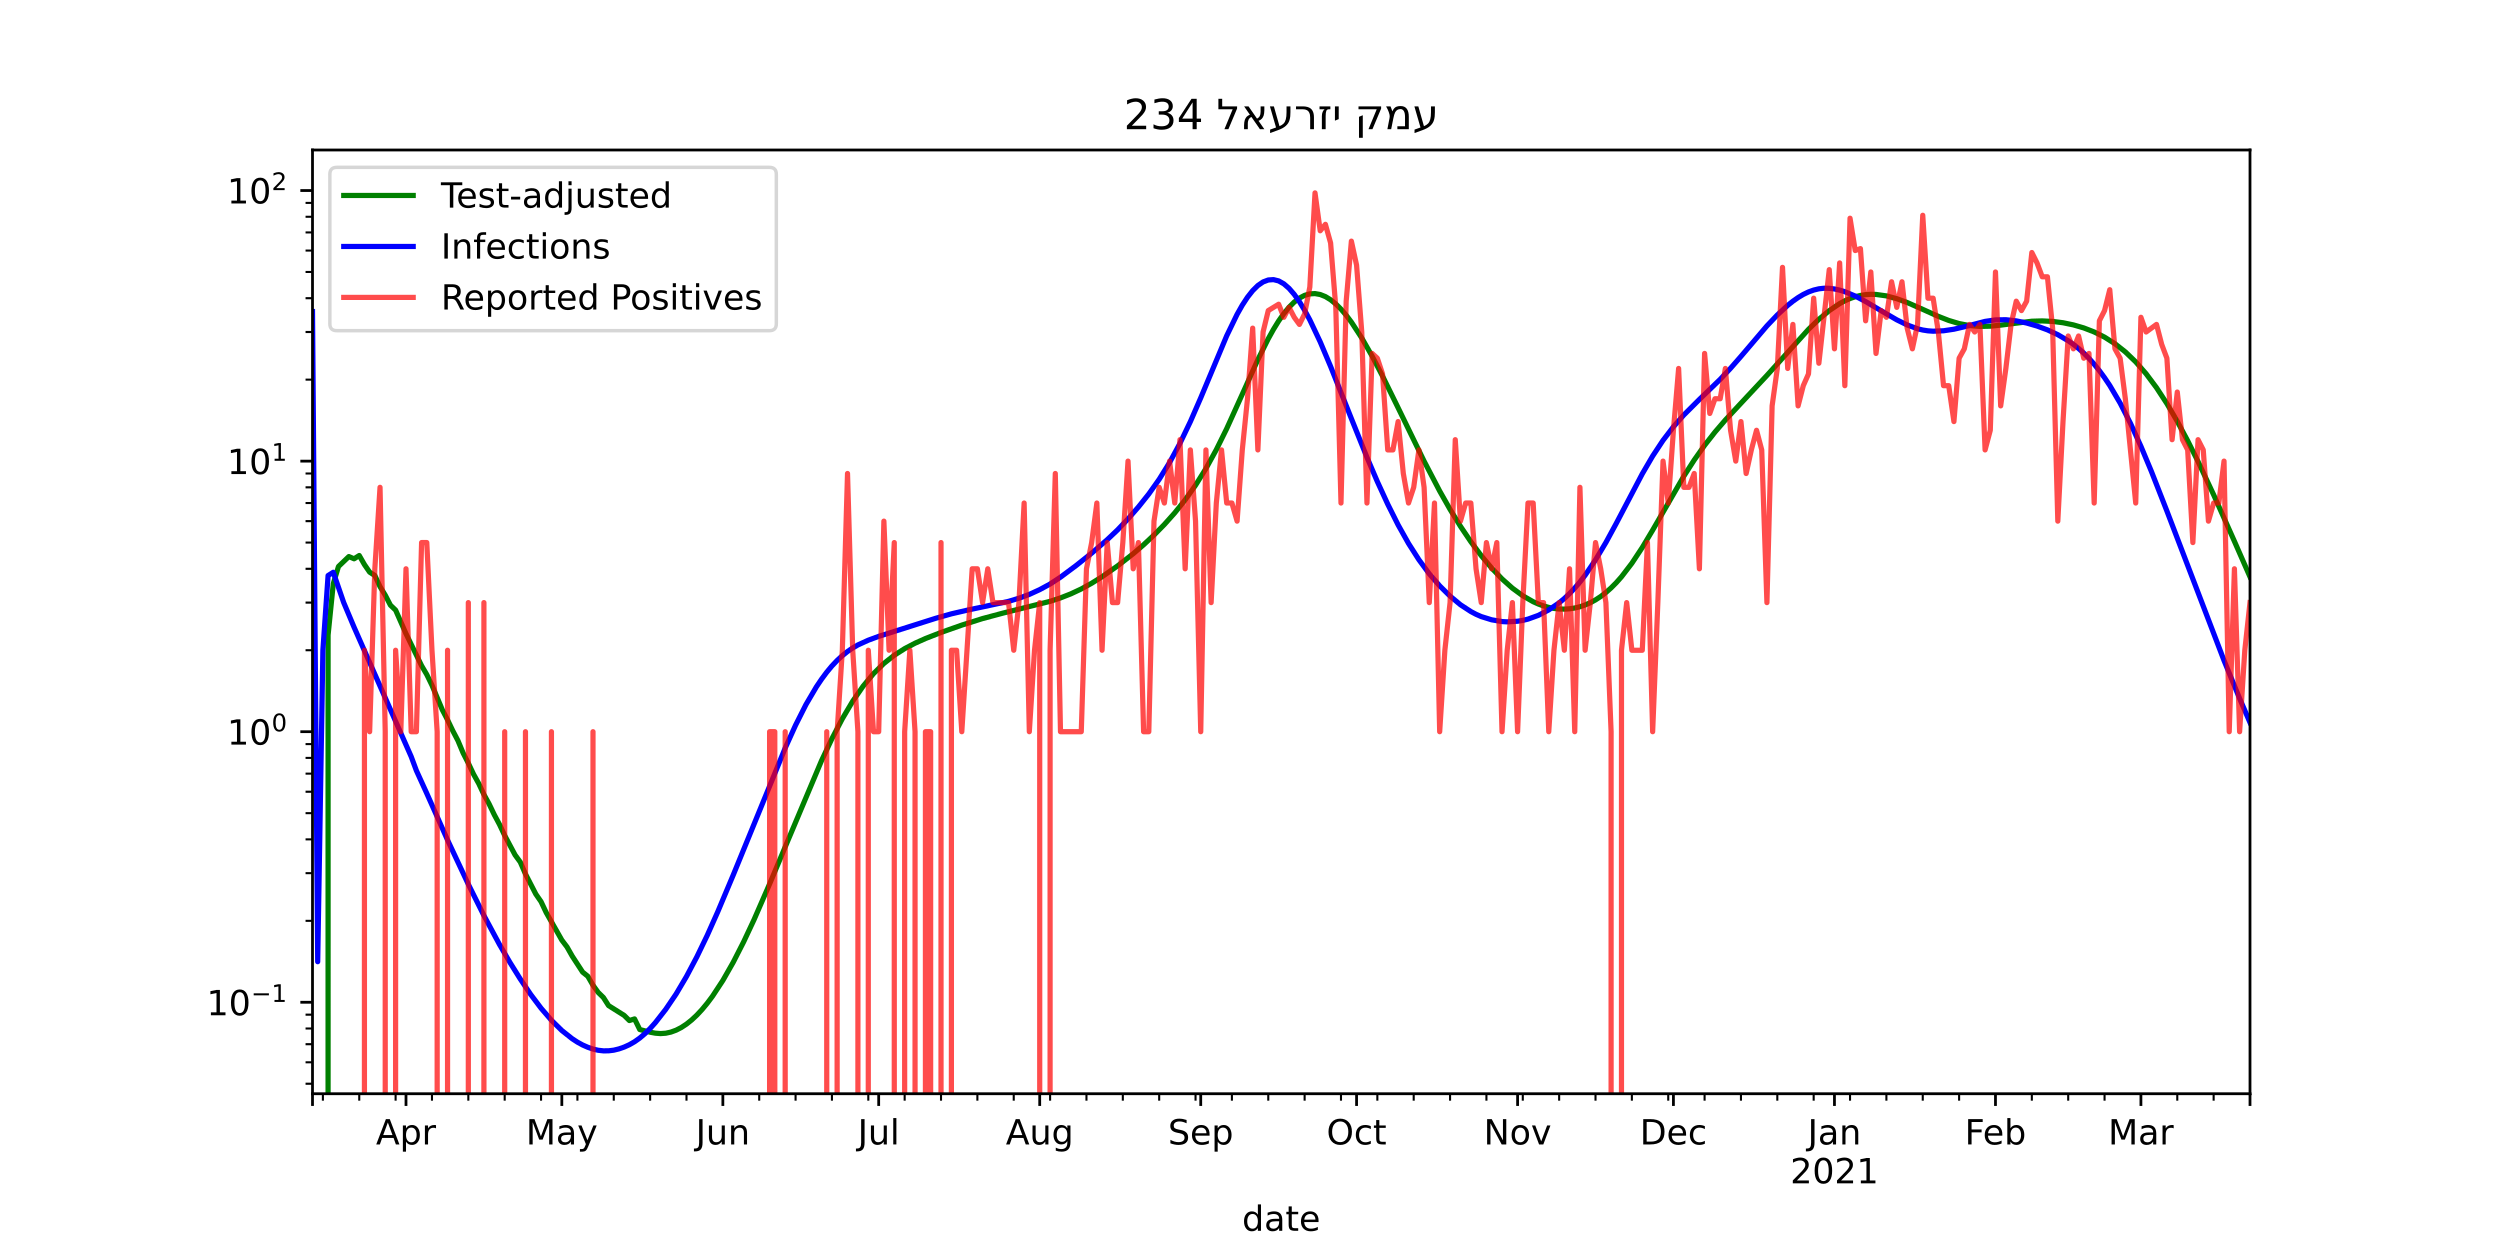 <?xml version="1.0" encoding="utf-8" standalone="no"?>
<!DOCTYPE svg PUBLIC "-//W3C//DTD SVG 1.1//EN"
  "http://www.w3.org/Graphics/SVG/1.1/DTD/svg11.dtd">
<!-- Created with matplotlib (https://matplotlib.org/) -->
<svg height="360pt" version="1.1" viewBox="0 0 720 360" width="720pt" xmlns="http://www.w3.org/2000/svg" xmlns:xlink="http://www.w3.org/1999/xlink">
 <defs>
  <style type="text/css">*{stroke-linecap:butt;stroke-linejoin:round;}</style>
 </defs>
 <g id="figure_1">
  <g id="patch_1">
   <path d="M 0 360 
L 720 360 
L 720 0 
L 0 0 
z
" style="fill:#ffffff;"/>
  </g>
  <g id="axes_1">
   <g id="patch_2">
    <path d="M 90 315 
L 648 315 
L 648 43.2 
L 90 43.2 
z
" style="fill:#ffffff;"/>
   </g>
   <g id="matplotlib.axis_1">
    <g id="xtick_1">
     <g id="line2d_1">
      <defs>
       <path d="M 0 0 
L 0 3.5 
" id="m42ad97ffcc" style="stroke:#000000;stroke-width:0.8;"/>
      </defs>
      <g>
       <use style="stroke:#000000;stroke-width:0.8;" x="90" xlink:href="#m42ad97ffcc" y="315"/>
      </g>
     </g>
    </g>
    <g id="xtick_2">
     <g id="line2d_2">
      <g>
       <use style="stroke:#000000;stroke-width:0.8;" x="116.928" xlink:href="#m42ad97ffcc" y="315"/>
      </g>
     </g>
     <g id="text_1">
      <!-- Apr -->
      <g transform="translate(108.278 329.598)scale(0.1 -0.1)">
       <defs>
        <path d="M 34.188 63.188 
L 20.797 26.906 
L 47.609 26.906 
z
M 28.609 72.906 
L 39.797 72.906 
L 67.578 0 
L 57.328 0 
L 50.688 18.703 
L 17.828 18.703 
L 11.188 0 
L 0.781 0 
z
" id="DejaVuSans-65"/>
        <path d="M 18.109 8.203 
L 18.109 -20.797 
L 9.078 -20.797 
L 9.078 54.688 
L 18.109 54.688 
L 18.109 46.391 
Q 20.953 51.266 25.266 53.625 
Q 29.594 56 35.594 56 
Q 45.562 56 51.781 48.094 
Q 58.016 40.188 58.016 27.297 
Q 58.016 14.406 51.781 6.484 
Q 45.562 -1.422 35.594 -1.422 
Q 29.594 -1.422 25.266 0.953 
Q 20.953 3.328 18.109 8.203 
z
M 48.688 27.297 
Q 48.688 37.203 44.609 42.844 
Q 40.531 48.484 33.406 48.484 
Q 26.266 48.484 22.188 42.844 
Q 18.109 37.203 18.109 27.297 
Q 18.109 17.391 22.188 11.75 
Q 26.266 6.109 33.406 6.109 
Q 40.531 6.109 44.609 11.75 
Q 48.688 17.391 48.688 27.297 
z
" id="DejaVuSans-112"/>
        <path d="M 41.109 46.297 
Q 39.594 47.172 37.812 47.578 
Q 36.031 48 33.891 48 
Q 26.266 48 22.188 43.047 
Q 18.109 38.094 18.109 28.812 
L 18.109 0 
L 9.078 0 
L 9.078 54.688 
L 18.109 54.688 
L 18.109 46.188 
Q 20.953 51.172 25.484 53.578 
Q 30.031 56 36.531 56 
Q 37.453 56 38.578 55.875 
Q 39.703 55.766 41.062 55.516 
z
" id="DejaVuSans-114"/>
       </defs>
       <use xlink:href="#DejaVuSans-65"/>
       <use x="68.408" xlink:href="#DejaVuSans-112"/>
       <use x="131.885" xlink:href="#DejaVuSans-114"/>
      </g>
     </g>
    </g>
    <g id="xtick_3">
     <g id="line2d_3">
      <g>
       <use style="stroke:#000000;stroke-width:0.8;" x="161.807" xlink:href="#m42ad97ffcc" y="315"/>
      </g>
     </g>
     <g id="text_2">
      <!-- May -->
      <g transform="translate(151.469 329.598)scale(0.1 -0.1)">
       <defs>
        <path d="M 9.812 72.906 
L 24.516 72.906 
L 43.109 23.297 
L 61.812 72.906 
L 76.516 72.906 
L 76.516 0 
L 66.891 0 
L 66.891 64.016 
L 48.094 14.016 
L 38.188 14.016 
L 19.391 64.016 
L 19.391 0 
L 9.812 0 
z
" id="DejaVuSans-77"/>
        <path d="M 34.281 27.484 
Q 23.391 27.484 19.188 25 
Q 14.984 22.516 14.984 16.5 
Q 14.984 11.719 18.141 8.906 
Q 21.297 6.109 26.703 6.109 
Q 34.188 6.109 38.703 11.406 
Q 43.219 16.703 43.219 25.484 
L 43.219 27.484 
z
M 52.203 31.203 
L 52.203 0 
L 43.219 0 
L 43.219 8.297 
Q 40.141 3.328 35.547 0.953 
Q 30.953 -1.422 24.312 -1.422 
Q 15.922 -1.422 10.953 3.297 
Q 6 8.016 6 15.922 
Q 6 25.141 12.172 29.828 
Q 18.359 34.516 30.609 34.516 
L 43.219 34.516 
L 43.219 35.406 
Q 43.219 41.609 39.141 45 
Q 35.062 48.391 27.688 48.391 
Q 23 48.391 18.547 47.266 
Q 14.109 46.141 10.016 43.891 
L 10.016 52.203 
Q 14.938 54.109 19.578 55.047 
Q 24.219 56 28.609 56 
Q 40.484 56 46.344 49.844 
Q 52.203 43.703 52.203 31.203 
z
" id="DejaVuSans-97"/>
        <path d="M 32.172 -5.078 
Q 28.375 -14.844 24.75 -17.812 
Q 21.141 -20.797 15.094 -20.797 
L 7.906 -20.797 
L 7.906 -13.281 
L 13.188 -13.281 
Q 16.891 -13.281 18.938 -11.516 
Q 21 -9.766 23.484 -3.219 
L 25.094 0.875 
L 2.984 54.688 
L 12.5 54.688 
L 29.594 11.922 
L 46.688 54.688 
L 56.203 54.688 
z
" id="DejaVuSans-121"/>
       </defs>
       <use xlink:href="#DejaVuSans-77"/>
       <use x="86.279" xlink:href="#DejaVuSans-97"/>
       <use x="147.559" xlink:href="#DejaVuSans-121"/>
      </g>
     </g>
    </g>
    <g id="xtick_4">
     <g id="line2d_4">
      <g>
       <use style="stroke:#000000;stroke-width:0.8;" x="208.182" xlink:href="#m42ad97ffcc" y="315"/>
      </g>
     </g>
     <g id="text_3">
      <!-- Jun -->
      <g transform="translate(200.37 329.598)scale(0.1 -0.1)">
       <defs>
        <path d="M 9.812 72.906 
L 19.672 72.906 
L 19.672 5.078 
Q 19.672 -8.109 14.672 -14.062 
Q 9.672 -20.016 -1.422 -20.016 
L -5.172 -20.016 
L -5.172 -11.719 
L -2.094 -11.719 
Q 4.438 -11.719 7.125 -8.047 
Q 9.812 -4.391 9.812 5.078 
z
" id="DejaVuSans-74"/>
        <path d="M 8.5 21.578 
L 8.5 54.688 
L 17.484 54.688 
L 17.484 21.922 
Q 17.484 14.156 20.5 10.266 
Q 23.531 6.391 29.594 6.391 
Q 36.859 6.391 41.078 11.031 
Q 45.312 15.672 45.312 23.688 
L 45.312 54.688 
L 54.297 54.688 
L 54.297 0 
L 45.312 0 
L 45.312 8.406 
Q 42.047 3.422 37.719 1 
Q 33.406 -1.422 27.688 -1.422 
Q 18.266 -1.422 13.375 4.438 
Q 8.5 10.297 8.5 21.578 
z
M 31.109 56 
z
" id="DejaVuSans-117"/>
        <path d="M 54.891 33.016 
L 54.891 0 
L 45.906 0 
L 45.906 32.719 
Q 45.906 40.484 42.875 44.328 
Q 39.844 48.188 33.797 48.188 
Q 26.516 48.188 22.312 43.547 
Q 18.109 38.922 18.109 30.906 
L 18.109 0 
L 9.078 0 
L 9.078 54.688 
L 18.109 54.688 
L 18.109 46.188 
Q 21.344 51.125 25.703 53.562 
Q 30.078 56 35.797 56 
Q 45.219 56 50.047 50.172 
Q 54.891 44.344 54.891 33.016 
z
" id="DejaVuSans-110"/>
       </defs>
       <use xlink:href="#DejaVuSans-74"/>
       <use x="29.492" xlink:href="#DejaVuSans-117"/>
       <use x="92.871" xlink:href="#DejaVuSans-110"/>
      </g>
     </g>
    </g>
    <g id="xtick_5">
     <g id="line2d_5">
      <g>
       <use style="stroke:#000000;stroke-width:0.8;" x="253.062" xlink:href="#m42ad97ffcc" y="315"/>
      </g>
     </g>
     <g id="text_4">
      <!-- Jul -->
      <g transform="translate(247.029 329.598)scale(0.1 -0.1)">
       <defs>
        <path d="M 9.422 75.984 
L 18.406 75.984 
L 18.406 0 
L 9.422 0 
z
" id="DejaVuSans-108"/>
       </defs>
       <use xlink:href="#DejaVuSans-74"/>
       <use x="29.492" xlink:href="#DejaVuSans-117"/>
       <use x="92.871" xlink:href="#DejaVuSans-108"/>
      </g>
     </g>
    </g>
    <g id="xtick_6">
     <g id="line2d_6">
      <g>
       <use style="stroke:#000000;stroke-width:0.8;" x="299.437" xlink:href="#m42ad97ffcc" y="315"/>
      </g>
     </g>
     <g id="text_5">
      <!-- Aug -->
      <g transform="translate(289.674 329.598)scale(0.1 -0.1)">
       <defs>
        <path d="M 45.406 27.984 
Q 45.406 37.75 41.375 43.109 
Q 37.359 48.484 30.078 48.484 
Q 22.859 48.484 18.828 43.109 
Q 14.797 37.75 14.797 27.984 
Q 14.797 18.266 18.828 12.891 
Q 22.859 7.516 30.078 7.516 
Q 37.359 7.516 41.375 12.891 
Q 45.406 18.266 45.406 27.984 
z
M 54.391 6.781 
Q 54.391 -7.172 48.188 -13.984 
Q 42 -20.797 29.203 -20.797 
Q 24.469 -20.797 20.266 -20.094 
Q 16.062 -19.391 12.109 -17.922 
L 12.109 -9.188 
Q 16.062 -11.328 19.922 -12.344 
Q 23.781 -13.375 27.781 -13.375 
Q 36.625 -13.375 41.016 -8.766 
Q 45.406 -4.156 45.406 5.172 
L 45.406 9.625 
Q 42.625 4.781 38.281 2.391 
Q 33.938 0 27.875 0 
Q 17.828 0 11.672 7.656 
Q 5.516 15.328 5.516 27.984 
Q 5.516 40.672 11.672 48.328 
Q 17.828 56 27.875 56 
Q 33.938 56 38.281 53.609 
Q 42.625 51.219 45.406 46.391 
L 45.406 54.688 
L 54.391 54.688 
z
" id="DejaVuSans-103"/>
       </defs>
       <use xlink:href="#DejaVuSans-65"/>
       <use x="68.408" xlink:href="#DejaVuSans-117"/>
       <use x="131.787" xlink:href="#DejaVuSans-103"/>
      </g>
     </g>
    </g>
    <g id="xtick_7">
     <g id="line2d_7">
      <g>
       <use style="stroke:#000000;stroke-width:0.8;" x="345.812" xlink:href="#m42ad97ffcc" y="315"/>
      </g>
     </g>
     <g id="text_6">
      <!-- Sep -->
      <g transform="translate(336.387 329.598)scale(0.1 -0.1)">
       <defs>
        <path d="M 53.516 70.516 
L 53.516 60.891 
Q 47.906 63.578 42.922 64.891 
Q 37.938 66.219 33.297 66.219 
Q 25.25 66.219 20.875 63.094 
Q 16.5 59.969 16.5 54.203 
Q 16.5 49.359 19.406 46.891 
Q 22.312 44.438 30.422 42.922 
L 36.375 41.703 
Q 47.406 39.594 52.656 34.297 
Q 57.906 29 57.906 20.125 
Q 57.906 9.516 50.797 4.047 
Q 43.703 -1.422 29.984 -1.422 
Q 24.812 -1.422 18.969 -0.25 
Q 13.141 0.922 6.891 3.219 
L 6.891 13.375 
Q 12.891 10.016 18.656 8.297 
Q 24.422 6.594 29.984 6.594 
Q 38.422 6.594 43.016 9.906 
Q 47.609 13.234 47.609 19.391 
Q 47.609 24.75 44.312 27.781 
Q 41.016 30.812 33.5 32.328 
L 27.484 33.5 
Q 16.453 35.688 11.516 40.375 
Q 6.594 45.062 6.594 53.422 
Q 6.594 63.094 13.406 68.656 
Q 20.219 74.219 32.172 74.219 
Q 37.312 74.219 42.625 73.281 
Q 47.953 72.359 53.516 70.516 
z
" id="DejaVuSans-83"/>
        <path d="M 56.203 29.594 
L 56.203 25.203 
L 14.891 25.203 
Q 15.484 15.922 20.484 11.062 
Q 25.484 6.203 34.422 6.203 
Q 39.594 6.203 44.453 7.469 
Q 49.312 8.734 54.109 11.281 
L 54.109 2.781 
Q 49.266 0.734 44.188 -0.344 
Q 39.109 -1.422 33.891 -1.422 
Q 20.797 -1.422 13.156 6.188 
Q 5.516 13.812 5.516 26.812 
Q 5.516 40.234 12.766 48.109 
Q 20.016 56 32.328 56 
Q 43.359 56 49.781 48.891 
Q 56.203 41.797 56.203 29.594 
z
M 47.219 32.234 
Q 47.125 39.594 43.094 43.984 
Q 39.062 48.391 32.422 48.391 
Q 24.906 48.391 20.391 44.141 
Q 15.875 39.891 15.188 32.172 
z
" id="DejaVuSans-101"/>
       </defs>
       <use xlink:href="#DejaVuSans-83"/>
       <use x="63.477" xlink:href="#DejaVuSans-101"/>
       <use x="125" xlink:href="#DejaVuSans-112"/>
      </g>
     </g>
    </g>
    <g id="xtick_8">
     <g id="line2d_8">
      <g>
       <use style="stroke:#000000;stroke-width:0.8;" x="390.692" xlink:href="#m42ad97ffcc" y="315"/>
      </g>
     </g>
     <g id="text_7">
      <!-- Oct -->
      <g transform="translate(382.046 329.598)scale(0.1 -0.1)">
       <defs>
        <path d="M 39.406 66.219 
Q 28.656 66.219 22.328 58.203 
Q 16.016 50.203 16.016 36.375 
Q 16.016 22.609 22.328 14.594 
Q 28.656 6.594 39.406 6.594 
Q 50.141 6.594 56.422 14.594 
Q 62.703 22.609 62.703 36.375 
Q 62.703 50.203 56.422 58.203 
Q 50.141 66.219 39.406 66.219 
z
M 39.406 74.219 
Q 54.734 74.219 63.906 63.938 
Q 73.094 53.656 73.094 36.375 
Q 73.094 19.141 63.906 8.859 
Q 54.734 -1.422 39.406 -1.422 
Q 24.031 -1.422 14.812 8.828 
Q 5.609 19.094 5.609 36.375 
Q 5.609 53.656 14.812 63.938 
Q 24.031 74.219 39.406 74.219 
z
" id="DejaVuSans-79"/>
        <path d="M 48.781 52.594 
L 48.781 44.188 
Q 44.969 46.297 41.141 47.344 
Q 37.312 48.391 33.406 48.391 
Q 24.656 48.391 19.812 42.844 
Q 14.984 37.312 14.984 27.297 
Q 14.984 17.281 19.812 11.734 
Q 24.656 6.203 33.406 6.203 
Q 37.312 6.203 41.141 7.25 
Q 44.969 8.297 48.781 10.406 
L 48.781 2.094 
Q 45.016 0.344 40.984 -0.531 
Q 36.969 -1.422 32.422 -1.422 
Q 20.062 -1.422 12.781 6.344 
Q 5.516 14.109 5.516 27.297 
Q 5.516 40.672 12.859 48.328 
Q 20.219 56 33.016 56 
Q 37.156 56 41.109 55.141 
Q 45.062 54.297 48.781 52.594 
z
" id="DejaVuSans-99"/>
        <path d="M 18.312 70.219 
L 18.312 54.688 
L 36.812 54.688 
L 36.812 47.703 
L 18.312 47.703 
L 18.312 18.016 
Q 18.312 11.328 20.141 9.422 
Q 21.969 7.516 27.594 7.516 
L 36.812 7.516 
L 36.812 0 
L 27.594 0 
Q 17.188 0 13.234 3.875 
Q 9.281 7.766 9.281 18.016 
L 9.281 47.703 
L 2.688 47.703 
L 2.688 54.688 
L 9.281 54.688 
L 9.281 70.219 
z
" id="DejaVuSans-116"/>
       </defs>
       <use xlink:href="#DejaVuSans-79"/>
       <use x="78.711" xlink:href="#DejaVuSans-99"/>
       <use x="133.691" xlink:href="#DejaVuSans-116"/>
      </g>
     </g>
    </g>
    <g id="xtick_9">
     <g id="line2d_9">
      <g>
       <use style="stroke:#000000;stroke-width:0.8;" x="437.067" xlink:href="#m42ad97ffcc" y="315"/>
      </g>
     </g>
     <g id="text_8">
      <!-- Nov -->
      <g transform="translate(427.308 329.598)scale(0.1 -0.1)">
       <defs>
        <path d="M 9.812 72.906 
L 23.094 72.906 
L 55.422 11.922 
L 55.422 72.906 
L 64.984 72.906 
L 64.984 0 
L 51.703 0 
L 19.391 60.984 
L 19.391 0 
L 9.812 0 
z
" id="DejaVuSans-78"/>
        <path d="M 30.609 48.391 
Q 23.391 48.391 19.188 42.75 
Q 14.984 37.109 14.984 27.297 
Q 14.984 17.484 19.156 11.844 
Q 23.344 6.203 30.609 6.203 
Q 37.797 6.203 41.984 11.859 
Q 46.188 17.531 46.188 27.297 
Q 46.188 37.016 41.984 42.703 
Q 37.797 48.391 30.609 48.391 
z
M 30.609 56 
Q 42.328 56 49.016 48.375 
Q 55.719 40.766 55.719 27.297 
Q 55.719 13.875 49.016 6.219 
Q 42.328 -1.422 30.609 -1.422 
Q 18.844 -1.422 12.172 6.219 
Q 5.516 13.875 5.516 27.297 
Q 5.516 40.766 12.172 48.375 
Q 18.844 56 30.609 56 
z
" id="DejaVuSans-111"/>
        <path d="M 2.984 54.688 
L 12.5 54.688 
L 29.594 8.797 
L 46.688 54.688 
L 56.203 54.688 
L 35.688 0 
L 23.484 0 
z
" id="DejaVuSans-118"/>
       </defs>
       <use xlink:href="#DejaVuSans-78"/>
       <use x="74.805" xlink:href="#DejaVuSans-111"/>
       <use x="135.986" xlink:href="#DejaVuSans-118"/>
      </g>
     </g>
    </g>
    <g id="xtick_10">
     <g id="line2d_10">
      <g>
       <use style="stroke:#000000;stroke-width:0.8;" x="481.946" xlink:href="#m42ad97ffcc" y="315"/>
      </g>
     </g>
     <g id="text_9">
      <!-- Dec -->
      <g transform="translate(472.271 329.598)scale(0.1 -0.1)">
       <defs>
        <path d="M 19.672 64.797 
L 19.672 8.109 
L 31.594 8.109 
Q 46.688 8.109 53.688 14.938 
Q 60.688 21.781 60.688 36.531 
Q 60.688 51.172 53.688 57.984 
Q 46.688 64.797 31.594 64.797 
z
M 9.812 72.906 
L 30.078 72.906 
Q 51.266 72.906 61.172 64.094 
Q 71.094 55.281 71.094 36.531 
Q 71.094 17.672 61.125 8.828 
Q 51.172 0 30.078 0 
L 9.812 0 
z
" id="DejaVuSans-68"/>
       </defs>
       <use xlink:href="#DejaVuSans-68"/>
       <use x="77.002" xlink:href="#DejaVuSans-101"/>
       <use x="138.525" xlink:href="#DejaVuSans-99"/>
      </g>
     </g>
    </g>
    <g id="xtick_11">
     <g id="line2d_11">
      <g>
       <use style="stroke:#000000;stroke-width:0.8;" x="528.322" xlink:href="#m42ad97ffcc" y="315"/>
      </g>
     </g>
     <g id="text_10">
      <!-- Jan -->
      <g transform="translate(520.614 329.598)scale(0.1 -0.1)">
       <use xlink:href="#DejaVuSans-74"/>
       <use x="29.492" xlink:href="#DejaVuSans-97"/>
       <use x="90.771" xlink:href="#DejaVuSans-110"/>
      </g>
      <!-- 2021 -->
      <g transform="translate(515.597 340.796)scale(0.1 -0.1)">
       <defs>
        <path d="M 19.188 8.297 
L 53.609 8.297 
L 53.609 0 
L 7.328 0 
L 7.328 8.297 
Q 12.938 14.109 22.625 23.891 
Q 32.328 33.688 34.812 36.531 
Q 39.547 41.844 41.422 45.531 
Q 43.312 49.219 43.312 52.781 
Q 43.312 58.594 39.234 62.25 
Q 35.156 65.922 28.609 65.922 
Q 23.969 65.922 18.812 64.312 
Q 13.672 62.703 7.812 59.422 
L 7.812 69.391 
Q 13.766 71.781 18.938 73 
Q 24.125 74.219 28.422 74.219 
Q 39.75 74.219 46.484 68.547 
Q 53.219 62.891 53.219 53.422 
Q 53.219 48.922 51.531 44.891 
Q 49.859 40.875 45.406 35.406 
Q 44.188 33.984 37.641 27.219 
Q 31.109 20.453 19.188 8.297 
z
" id="DejaVuSans-50"/>
        <path d="M 31.781 66.406 
Q 24.172 66.406 20.328 58.906 
Q 16.5 51.422 16.5 36.375 
Q 16.5 21.391 20.328 13.891 
Q 24.172 6.391 31.781 6.391 
Q 39.453 6.391 43.281 13.891 
Q 47.125 21.391 47.125 36.375 
Q 47.125 51.422 43.281 58.906 
Q 39.453 66.406 31.781 66.406 
z
M 31.781 74.219 
Q 44.047 74.219 50.516 64.516 
Q 56.984 54.828 56.984 36.375 
Q 56.984 17.969 50.516 8.266 
Q 44.047 -1.422 31.781 -1.422 
Q 19.531 -1.422 13.062 8.266 
Q 6.594 17.969 6.594 36.375 
Q 6.594 54.828 13.062 64.516 
Q 19.531 74.219 31.781 74.219 
z
" id="DejaVuSans-48"/>
        <path d="M 12.406 8.297 
L 28.516 8.297 
L 28.516 63.922 
L 10.984 60.406 
L 10.984 69.391 
L 28.422 72.906 
L 38.281 72.906 
L 38.281 8.297 
L 54.391 8.297 
L 54.391 0 
L 12.406 0 
z
" id="DejaVuSans-49"/>
       </defs>
       <use xlink:href="#DejaVuSans-50"/>
       <use x="63.623" xlink:href="#DejaVuSans-48"/>
       <use x="127.246" xlink:href="#DejaVuSans-50"/>
       <use x="190.869" xlink:href="#DejaVuSans-49"/>
      </g>
     </g>
    </g>
    <g id="xtick_12">
     <g id="line2d_12">
      <g>
       <use style="stroke:#000000;stroke-width:0.8;" x="574.697" xlink:href="#m42ad97ffcc" y="315"/>
      </g>
     </g>
     <g id="text_11">
      <!-- Feb -->
      <g transform="translate(565.845 329.598)scale(0.1 -0.1)">
       <defs>
        <path d="M 9.812 72.906 
L 51.703 72.906 
L 51.703 64.594 
L 19.672 64.594 
L 19.672 43.109 
L 48.578 43.109 
L 48.578 34.812 
L 19.672 34.812 
L 19.672 0 
L 9.812 0 
z
" id="DejaVuSans-70"/>
        <path d="M 48.688 27.297 
Q 48.688 37.203 44.609 42.844 
Q 40.531 48.484 33.406 48.484 
Q 26.266 48.484 22.188 42.844 
Q 18.109 37.203 18.109 27.297 
Q 18.109 17.391 22.188 11.75 
Q 26.266 6.109 33.406 6.109 
Q 40.531 6.109 44.609 11.75 
Q 48.688 17.391 48.688 27.297 
z
M 18.109 46.391 
Q 20.953 51.266 25.266 53.625 
Q 29.594 56 35.594 56 
Q 45.562 56 51.781 48.094 
Q 58.016 40.188 58.016 27.297 
Q 58.016 14.406 51.781 6.484 
Q 45.562 -1.422 35.594 -1.422 
Q 29.594 -1.422 25.266 0.953 
Q 20.953 3.328 18.109 8.203 
L 18.109 0 
L 9.078 0 
L 9.078 75.984 
L 18.109 75.984 
z
" id="DejaVuSans-98"/>
       </defs>
       <use xlink:href="#DejaVuSans-70"/>
       <use x="52.02" xlink:href="#DejaVuSans-101"/>
       <use x="113.543" xlink:href="#DejaVuSans-98"/>
      </g>
     </g>
    </g>
    <g id="xtick_13">
     <g id="line2d_13">
      <g>
       <use style="stroke:#000000;stroke-width:0.8;" x="616.584" xlink:href="#m42ad97ffcc" y="315"/>
      </g>
     </g>
     <g id="text_12">
      <!-- Mar -->
      <g transform="translate(607.151 329.598)scale(0.1 -0.1)">
       <use xlink:href="#DejaVuSans-77"/>
       <use x="86.279" xlink:href="#DejaVuSans-97"/>
       <use x="147.559" xlink:href="#DejaVuSans-114"/>
      </g>
     </g>
    </g>
    <g id="xtick_14">
     <g id="line2d_14">
      <g>
       <use style="stroke:#000000;stroke-width:0.8;" x="648" xlink:href="#m42ad97ffcc" y="315"/>
      </g>
     </g>
    </g>
    <g id="xtick_15">
     <g id="line2d_15">
      <defs>
       <path d="M 0 0 
L 0 2 
" id="mb09171f52d" style="stroke:#000000;stroke-width:0.6;"/>
      </defs>
      <g>
       <use style="stroke:#000000;stroke-width:0.6;" x="92.992" xlink:href="#mb09171f52d" y="315"/>
      </g>
     </g>
    </g>
    <g id="xtick_16">
     <g id="line2d_16">
      <g>
       <use style="stroke:#000000;stroke-width:0.6;" x="103.464" xlink:href="#mb09171f52d" y="315"/>
      </g>
     </g>
    </g>
    <g id="xtick_17">
     <g id="line2d_17">
      <g>
       <use style="stroke:#000000;stroke-width:0.6;" x="113.936" xlink:href="#mb09171f52d" y="315"/>
      </g>
     </g>
    </g>
    <g id="xtick_18">
     <g id="line2d_18">
      <g>
       <use style="stroke:#000000;stroke-width:0.6;" x="124.408" xlink:href="#mb09171f52d" y="315"/>
      </g>
     </g>
    </g>
    <g id="xtick_19">
     <g id="line2d_19">
      <g>
       <use style="stroke:#000000;stroke-width:0.6;" x="134.879" xlink:href="#mb09171f52d" y="315"/>
      </g>
     </g>
    </g>
    <g id="xtick_20">
     <g id="line2d_20">
      <g>
       <use style="stroke:#000000;stroke-width:0.6;" x="145.351" xlink:href="#mb09171f52d" y="315"/>
      </g>
     </g>
    </g>
    <g id="xtick_21">
     <g id="line2d_21">
      <g>
       <use style="stroke:#000000;stroke-width:0.6;" x="155.823" xlink:href="#mb09171f52d" y="315"/>
      </g>
     </g>
    </g>
    <g id="xtick_22">
     <g id="line2d_22">
      <g>
       <use style="stroke:#000000;stroke-width:0.6;" x="166.295" xlink:href="#mb09171f52d" y="315"/>
      </g>
     </g>
    </g>
    <g id="xtick_23">
     <g id="line2d_23">
      <g>
       <use style="stroke:#000000;stroke-width:0.6;" x="176.767" xlink:href="#mb09171f52d" y="315"/>
      </g>
     </g>
    </g>
    <g id="xtick_24">
     <g id="line2d_24">
      <g>
       <use style="stroke:#000000;stroke-width:0.6;" x="187.239" xlink:href="#mb09171f52d" y="315"/>
      </g>
     </g>
    </g>
    <g id="xtick_25">
     <g id="line2d_25">
      <g>
       <use style="stroke:#000000;stroke-width:0.6;" x="197.71" xlink:href="#mb09171f52d" y="315"/>
      </g>
     </g>
    </g>
    <g id="xtick_26">
     <g id="line2d_26">
      <g>
       <use style="stroke:#000000;stroke-width:0.6;" x="218.654" xlink:href="#mb09171f52d" y="315"/>
      </g>
     </g>
    </g>
    <g id="xtick_27">
     <g id="line2d_27">
      <g>
       <use style="stroke:#000000;stroke-width:0.6;" x="229.126" xlink:href="#mb09171f52d" y="315"/>
      </g>
     </g>
    </g>
    <g id="xtick_28">
     <g id="line2d_28">
      <g>
       <use style="stroke:#000000;stroke-width:0.6;" x="239.598" xlink:href="#mb09171f52d" y="315"/>
      </g>
     </g>
    </g>
    <g id="xtick_29">
     <g id="line2d_29">
      <g>
       <use style="stroke:#000000;stroke-width:0.6;" x="250.07" xlink:href="#mb09171f52d" y="315"/>
      </g>
     </g>
    </g>
    <g id="xtick_30">
     <g id="line2d_30">
      <g>
       <use style="stroke:#000000;stroke-width:0.6;" x="260.542" xlink:href="#mb09171f52d" y="315"/>
      </g>
     </g>
    </g>
    <g id="xtick_31">
     <g id="line2d_31">
      <g>
       <use style="stroke:#000000;stroke-width:0.6;" x="271.013" xlink:href="#mb09171f52d" y="315"/>
      </g>
     </g>
    </g>
    <g id="xtick_32">
     <g id="line2d_32">
      <g>
       <use style="stroke:#000000;stroke-width:0.6;" x="281.485" xlink:href="#mb09171f52d" y="315"/>
      </g>
     </g>
    </g>
    <g id="xtick_33">
     <g id="line2d_33">
      <g>
       <use style="stroke:#000000;stroke-width:0.6;" x="291.957" xlink:href="#mb09171f52d" y="315"/>
      </g>
     </g>
    </g>
    <g id="xtick_34">
     <g id="line2d_34">
      <g>
       <use style="stroke:#000000;stroke-width:0.6;" x="302.429" xlink:href="#mb09171f52d" y="315"/>
      </g>
     </g>
    </g>
    <g id="xtick_35">
     <g id="line2d_35">
      <g>
       <use style="stroke:#000000;stroke-width:0.6;" x="312.901" xlink:href="#mb09171f52d" y="315"/>
      </g>
     </g>
    </g>
    <g id="xtick_36">
     <g id="line2d_36">
      <g>
       <use style="stroke:#000000;stroke-width:0.6;" x="323.373" xlink:href="#mb09171f52d" y="315"/>
      </g>
     </g>
    </g>
    <g id="xtick_37">
     <g id="line2d_37">
      <g>
       <use style="stroke:#000000;stroke-width:0.6;" x="333.845" xlink:href="#mb09171f52d" y="315"/>
      </g>
     </g>
    </g>
    <g id="xtick_38">
     <g id="line2d_38">
      <g>
       <use style="stroke:#000000;stroke-width:0.6;" x="344.316" xlink:href="#mb09171f52d" y="315"/>
      </g>
     </g>
    </g>
    <g id="xtick_39">
     <g id="line2d_39">
      <g>
       <use style="stroke:#000000;stroke-width:0.6;" x="354.788" xlink:href="#mb09171f52d" y="315"/>
      </g>
     </g>
    </g>
    <g id="xtick_40">
     <g id="line2d_40">
      <g>
       <use style="stroke:#000000;stroke-width:0.6;" x="365.26" xlink:href="#mb09171f52d" y="315"/>
      </g>
     </g>
    </g>
    <g id="xtick_41">
     <g id="line2d_41">
      <g>
       <use style="stroke:#000000;stroke-width:0.6;" x="375.732" xlink:href="#mb09171f52d" y="315"/>
      </g>
     </g>
    </g>
    <g id="xtick_42">
     <g id="line2d_42">
      <g>
       <use style="stroke:#000000;stroke-width:0.6;" x="386.204" xlink:href="#mb09171f52d" y="315"/>
      </g>
     </g>
    </g>
    <g id="xtick_43">
     <g id="line2d_43">
      <g>
       <use style="stroke:#000000;stroke-width:0.6;" x="396.676" xlink:href="#mb09171f52d" y="315"/>
      </g>
     </g>
    </g>
    <g id="xtick_44">
     <g id="line2d_44">
      <g>
       <use style="stroke:#000000;stroke-width:0.6;" x="407.147" xlink:href="#mb09171f52d" y="315"/>
      </g>
     </g>
    </g>
    <g id="xtick_45">
     <g id="line2d_45">
      <g>
       <use style="stroke:#000000;stroke-width:0.6;" x="417.619" xlink:href="#mb09171f52d" y="315"/>
      </g>
     </g>
    </g>
    <g id="xtick_46">
     <g id="line2d_46">
      <g>
       <use style="stroke:#000000;stroke-width:0.6;" x="428.091" xlink:href="#mb09171f52d" y="315"/>
      </g>
     </g>
    </g>
    <g id="xtick_47">
     <g id="line2d_47">
      <g>
       <use style="stroke:#000000;stroke-width:0.6;" x="438.563" xlink:href="#mb09171f52d" y="315"/>
      </g>
     </g>
    </g>
    <g id="xtick_48">
     <g id="line2d_48">
      <g>
       <use style="stroke:#000000;stroke-width:0.6;" x="449.035" xlink:href="#mb09171f52d" y="315"/>
      </g>
     </g>
    </g>
    <g id="xtick_49">
     <g id="line2d_49">
      <g>
       <use style="stroke:#000000;stroke-width:0.6;" x="459.507" xlink:href="#mb09171f52d" y="315"/>
      </g>
     </g>
    </g>
    <g id="xtick_50">
     <g id="line2d_50">
      <g>
       <use style="stroke:#000000;stroke-width:0.6;" x="469.979" xlink:href="#mb09171f52d" y="315"/>
      </g>
     </g>
    </g>
    <g id="xtick_51">
     <g id="line2d_51">
      <g>
       <use style="stroke:#000000;stroke-width:0.6;" x="480.45" xlink:href="#mb09171f52d" y="315"/>
      </g>
     </g>
    </g>
    <g id="xtick_52">
     <g id="line2d_52">
      <g>
       <use style="stroke:#000000;stroke-width:0.6;" x="490.922" xlink:href="#mb09171f52d" y="315"/>
      </g>
     </g>
    </g>
    <g id="xtick_53">
     <g id="line2d_53">
      <g>
       <use style="stroke:#000000;stroke-width:0.6;" x="501.394" xlink:href="#mb09171f52d" y="315"/>
      </g>
     </g>
    </g>
    <g id="xtick_54">
     <g id="line2d_54">
      <g>
       <use style="stroke:#000000;stroke-width:0.6;" x="511.866" xlink:href="#mb09171f52d" y="315"/>
      </g>
     </g>
    </g>
    <g id="xtick_55">
     <g id="line2d_55">
      <g>
       <use style="stroke:#000000;stroke-width:0.6;" x="522.338" xlink:href="#mb09171f52d" y="315"/>
      </g>
     </g>
    </g>
    <g id="xtick_56">
     <g id="line2d_56">
      <g>
       <use style="stroke:#000000;stroke-width:0.6;" x="532.81" xlink:href="#mb09171f52d" y="315"/>
      </g>
     </g>
    </g>
    <g id="xtick_57">
     <g id="line2d_57">
      <g>
       <use style="stroke:#000000;stroke-width:0.6;" x="543.282" xlink:href="#mb09171f52d" y="315"/>
      </g>
     </g>
    </g>
    <g id="xtick_58">
     <g id="line2d_58">
      <g>
       <use style="stroke:#000000;stroke-width:0.6;" x="553.753" xlink:href="#mb09171f52d" y="315"/>
      </g>
     </g>
    </g>
    <g id="xtick_59">
     <g id="line2d_59">
      <g>
       <use style="stroke:#000000;stroke-width:0.6;" x="564.225" xlink:href="#mb09171f52d" y="315"/>
      </g>
     </g>
    </g>
    <g id="xtick_60">
     <g id="line2d_60">
      <g>
       <use style="stroke:#000000;stroke-width:0.6;" x="585.169" xlink:href="#mb09171f52d" y="315"/>
      </g>
     </g>
    </g>
    <g id="xtick_61">
     <g id="line2d_61">
      <g>
       <use style="stroke:#000000;stroke-width:0.6;" x="595.641" xlink:href="#mb09171f52d" y="315"/>
      </g>
     </g>
    </g>
    <g id="xtick_62">
     <g id="line2d_62">
      <g>
       <use style="stroke:#000000;stroke-width:0.6;" x="606.113" xlink:href="#mb09171f52d" y="315"/>
      </g>
     </g>
    </g>
    <g id="xtick_63">
     <g id="line2d_63">
      <g>
       <use style="stroke:#000000;stroke-width:0.6;" x="627.056" xlink:href="#mb09171f52d" y="315"/>
      </g>
     </g>
    </g>
    <g id="xtick_64">
     <g id="line2d_64">
      <g>
       <use style="stroke:#000000;stroke-width:0.6;" x="637.528" xlink:href="#mb09171f52d" y="315"/>
      </g>
     </g>
    </g>
    <g id="text_13">
     <!-- date -->
     <g transform="translate(357.725 354.474)scale(0.1 -0.1)">
      <defs>
       <path d="M 45.406 46.391 
L 45.406 75.984 
L 54.391 75.984 
L 54.391 0 
L 45.406 0 
L 45.406 8.203 
Q 42.578 3.328 38.25 0.953 
Q 33.938 -1.422 27.875 -1.422 
Q 17.969 -1.422 11.734 6.484 
Q 5.516 14.406 5.516 27.297 
Q 5.516 40.188 11.734 48.094 
Q 17.969 56 27.875 56 
Q 33.938 56 38.25 53.625 
Q 42.578 51.266 45.406 46.391 
z
M 14.797 27.297 
Q 14.797 17.391 18.875 11.75 
Q 22.953 6.109 30.078 6.109 
Q 37.203 6.109 41.297 11.75 
Q 45.406 17.391 45.406 27.297 
Q 45.406 37.203 41.297 42.844 
Q 37.203 48.484 30.078 48.484 
Q 22.953 48.484 18.875 42.844 
Q 14.797 37.203 14.797 27.297 
z
" id="DejaVuSans-100"/>
      </defs>
      <use xlink:href="#DejaVuSans-100"/>
      <use x="63.477" xlink:href="#DejaVuSans-97"/>
      <use x="124.756" xlink:href="#DejaVuSans-116"/>
      <use x="163.965" xlink:href="#DejaVuSans-101"/>
     </g>
    </g>
   </g>
   <g id="matplotlib.axis_2">
    <g id="ytick_1">
     <g id="line2d_65">
      <defs>
       <path d="M 0 0 
L -3.5 0 
" id="m38dbcb2f9e" style="stroke:#000000;stroke-width:0.8;"/>
      </defs>
      <g>
       <use style="stroke:#000000;stroke-width:0.8;" x="90" xlink:href="#m38dbcb2f9e" y="288.659"/>
      </g>
     </g>
     <g id="text_14">
      <!-- $\mathdefault{10^{-1}}$ -->
      <g transform="translate(59.5 292.459)scale(0.1 -0.1)">
       <defs>
        <path d="M 10.594 35.5 
L 73.188 35.5 
L 73.188 27.203 
L 10.594 27.203 
z
" id="DejaVuSans-8722"/>
       </defs>
       <use transform="translate(0 0.684)" xlink:href="#DejaVuSans-49"/>
       <use transform="translate(63.623 0.684)" xlink:href="#DejaVuSans-48"/>
       <use transform="translate(128.203 38.966)scale(0.7)" xlink:href="#DejaVuSans-8722"/>
       <use transform="translate(186.855 38.966)scale(0.7)" xlink:href="#DejaVuSans-49"/>
      </g>
     </g>
    </g>
    <g id="ytick_2">
     <g id="line2d_66">
      <g>
       <use style="stroke:#000000;stroke-width:0.8;" x="90" xlink:href="#m38dbcb2f9e" y="210.73"/>
      </g>
     </g>
     <g id="text_15">
      <!-- $\mathdefault{10^{0}}$ -->
      <g transform="translate(65.4 214.529)scale(0.1 -0.1)">
       <use transform="translate(0 0.766)" xlink:href="#DejaVuSans-49"/>
       <use transform="translate(63.623 0.766)" xlink:href="#DejaVuSans-48"/>
       <use transform="translate(128.203 39.047)scale(0.7)" xlink:href="#DejaVuSans-48"/>
      </g>
     </g>
    </g>
    <g id="ytick_3">
     <g id="line2d_67">
      <g>
       <use style="stroke:#000000;stroke-width:0.8;" x="90" xlink:href="#m38dbcb2f9e" y="132.8"/>
      </g>
     </g>
     <g id="text_16">
      <!-- $\mathdefault{10^{1}}$ -->
      <g transform="translate(65.4 136.6)scale(0.1 -0.1)">
       <use transform="translate(0 0.684)" xlink:href="#DejaVuSans-49"/>
       <use transform="translate(63.623 0.684)" xlink:href="#DejaVuSans-48"/>
       <use transform="translate(128.203 38.966)scale(0.7)" xlink:href="#DejaVuSans-49"/>
      </g>
     </g>
    </g>
    <g id="ytick_4">
     <g id="line2d_68">
      <g>
       <use style="stroke:#000000;stroke-width:0.8;" x="90" xlink:href="#m38dbcb2f9e" y="54.871"/>
      </g>
     </g>
     <g id="text_17">
      <!-- $\mathdefault{10^{2}}$ -->
      <g transform="translate(65.4 58.67)scale(0.1 -0.1)">
       <use transform="translate(0 0.766)" xlink:href="#DejaVuSans-49"/>
       <use transform="translate(63.623 0.766)" xlink:href="#DejaVuSans-48"/>
       <use transform="translate(128.203 39.047)scale(0.7)" xlink:href="#DejaVuSans-50"/>
      </g>
     </g>
    </g>
    <g id="ytick_5">
     <g id="line2d_69">
      <defs>
       <path d="M 0 0 
L -2 0 
" id="mdfdf6e7b27" style="stroke:#000000;stroke-width:0.6;"/>
      </defs>
      <g>
       <use style="stroke:#000000;stroke-width:0.6;" x="90" xlink:href="#mdfdf6e7b27" y="312.118"/>
      </g>
     </g>
    </g>
    <g id="ytick_6">
     <g id="line2d_70">
      <g>
       <use style="stroke:#000000;stroke-width:0.6;" x="90" xlink:href="#mdfdf6e7b27" y="305.948"/>
      </g>
     </g>
    </g>
    <g id="ytick_7">
     <g id="line2d_71">
      <g>
       <use style="stroke:#000000;stroke-width:0.6;" x="90" xlink:href="#mdfdf6e7b27" y="300.731"/>
      </g>
     </g>
    </g>
    <g id="ytick_8">
     <g id="line2d_72">
      <g>
       <use style="stroke:#000000;stroke-width:0.6;" x="90" xlink:href="#mdfdf6e7b27" y="296.211"/>
      </g>
     </g>
    </g>
    <g id="ytick_9">
     <g id="line2d_73">
      <g>
       <use style="stroke:#000000;stroke-width:0.6;" x="90" xlink:href="#mdfdf6e7b27" y="292.225"/>
      </g>
     </g>
    </g>
    <g id="ytick_10">
     <g id="line2d_74">
      <g>
       <use style="stroke:#000000;stroke-width:0.6;" x="90" xlink:href="#mdfdf6e7b27" y="265.2"/>
      </g>
     </g>
    </g>
    <g id="ytick_11">
     <g id="line2d_75">
      <g>
       <use style="stroke:#000000;stroke-width:0.6;" x="90" xlink:href="#mdfdf6e7b27" y="251.477"/>
      </g>
     </g>
    </g>
    <g id="ytick_12">
     <g id="line2d_76">
      <g>
       <use style="stroke:#000000;stroke-width:0.6;" x="90" xlink:href="#mdfdf6e7b27" y="241.741"/>
      </g>
     </g>
    </g>
    <g id="ytick_13">
     <g id="line2d_77">
      <g>
       <use style="stroke:#000000;stroke-width:0.6;" x="90" xlink:href="#mdfdf6e7b27" y="234.189"/>
      </g>
     </g>
    </g>
    <g id="ytick_14">
     <g id="line2d_78">
      <g>
       <use style="stroke:#000000;stroke-width:0.6;" x="90" xlink:href="#mdfdf6e7b27" y="228.018"/>
      </g>
     </g>
    </g>
    <g id="ytick_15">
     <g id="line2d_79">
      <g>
       <use style="stroke:#000000;stroke-width:0.6;" x="90" xlink:href="#mdfdf6e7b27" y="222.801"/>
      </g>
     </g>
    </g>
    <g id="ytick_16">
     <g id="line2d_80">
      <g>
       <use style="stroke:#000000;stroke-width:0.6;" x="90" xlink:href="#mdfdf6e7b27" y="218.282"/>
      </g>
     </g>
    </g>
    <g id="ytick_17">
     <g id="line2d_81">
      <g>
       <use style="stroke:#000000;stroke-width:0.6;" x="90" xlink:href="#mdfdf6e7b27" y="214.296"/>
      </g>
     </g>
    </g>
    <g id="ytick_18">
     <g id="line2d_82">
      <g>
       <use style="stroke:#000000;stroke-width:0.6;" x="90" xlink:href="#mdfdf6e7b27" y="187.271"/>
      </g>
     </g>
    </g>
    <g id="ytick_19">
     <g id="line2d_83">
      <g>
       <use style="stroke:#000000;stroke-width:0.6;" x="90" xlink:href="#mdfdf6e7b27" y="173.548"/>
      </g>
     </g>
    </g>
    <g id="ytick_20">
     <g id="line2d_84">
      <g>
       <use style="stroke:#000000;stroke-width:0.6;" x="90" xlink:href="#mdfdf6e7b27" y="163.812"/>
      </g>
     </g>
    </g>
    <g id="ytick_21">
     <g id="line2d_85">
      <g>
       <use style="stroke:#000000;stroke-width:0.6;" x="90" xlink:href="#mdfdf6e7b27" y="156.259"/>
      </g>
     </g>
    </g>
    <g id="ytick_22">
     <g id="line2d_86">
      <g>
       <use style="stroke:#000000;stroke-width:0.6;" x="90" xlink:href="#mdfdf6e7b27" y="150.089"/>
      </g>
     </g>
    </g>
    <g id="ytick_23">
     <g id="line2d_87">
      <g>
       <use style="stroke:#000000;stroke-width:0.6;" x="90" xlink:href="#mdfdf6e7b27" y="144.872"/>
      </g>
     </g>
    </g>
    <g id="ytick_24">
     <g id="line2d_88">
      <g>
       <use style="stroke:#000000;stroke-width:0.6;" x="90" xlink:href="#mdfdf6e7b27" y="140.352"/>
      </g>
     </g>
    </g>
    <g id="ytick_25">
     <g id="line2d_89">
      <g>
       <use style="stroke:#000000;stroke-width:0.6;" x="90" xlink:href="#mdfdf6e7b27" y="136.366"/>
      </g>
     </g>
    </g>
    <g id="ytick_26">
     <g id="line2d_90">
      <g>
       <use style="stroke:#000000;stroke-width:0.6;" x="90" xlink:href="#mdfdf6e7b27" y="109.341"/>
      </g>
     </g>
    </g>
    <g id="ytick_27">
     <g id="line2d_91">
      <g>
       <use style="stroke:#000000;stroke-width:0.6;" x="90" xlink:href="#mdfdf6e7b27" y="95.618"/>
      </g>
     </g>
    </g>
    <g id="ytick_28">
     <g id="line2d_92">
      <g>
       <use style="stroke:#000000;stroke-width:0.6;" x="90" xlink:href="#mdfdf6e7b27" y="85.882"/>
      </g>
     </g>
    </g>
    <g id="ytick_29">
     <g id="line2d_93">
      <g>
       <use style="stroke:#000000;stroke-width:0.6;" x="90" xlink:href="#mdfdf6e7b27" y="78.33"/>
      </g>
     </g>
    </g>
    <g id="ytick_30">
     <g id="line2d_94">
      <g>
       <use style="stroke:#000000;stroke-width:0.6;" x="90" xlink:href="#mdfdf6e7b27" y="72.159"/>
      </g>
     </g>
    </g>
    <g id="ytick_31">
     <g id="line2d_95">
      <g>
       <use style="stroke:#000000;stroke-width:0.6;" x="90" xlink:href="#mdfdf6e7b27" y="66.942"/>
      </g>
     </g>
    </g>
    <g id="ytick_32">
     <g id="line2d_96">
      <g>
       <use style="stroke:#000000;stroke-width:0.6;" x="90" xlink:href="#mdfdf6e7b27" y="62.423"/>
      </g>
     </g>
    </g>
    <g id="ytick_33">
     <g id="line2d_97">
      <g>
       <use style="stroke:#000000;stroke-width:0.6;" x="90" xlink:href="#mdfdf6e7b27" y="58.437"/>
      </g>
     </g>
    </g>
   </g>
   <g id="line2d_98">
    <path clip-path="url(#p3d9cb4065b)" d="M 94.485 361 
L 94.488 182.904 
L 95.984 168.113 
L 97.48 163.151 
L 100.472 160.292 
L 101.968 160.93 
L 103.464 159.99 
L 104.96 162.601 
L 106.456 164.78 
L 107.952 165.738 
L 109.448 168.951 
L 110.944 171.4 
L 112.44 174.286 
L 113.936 175.714 
L 116.928 182.507 
L 121.416 191.725 
L 122.912 194.277 
L 124.408 197.353 
L 127.399 204.459 
L 128.895 207.318 
L 130.391 210.444 
L 131.887 213.301 
L 133.383 216.881 
L 134.879 219.8 
L 136.375 222.964 
L 137.871 225.657 
L 139.367 228.824 
L 140.863 231.538 
L 142.359 234.655 
L 143.855 237.45 
L 145.351 240.625 
L 148.343 246.232 
L 149.839 248.277 
L 151.335 251.715 
L 154.327 257.522 
L 155.823 259.684 
L 157.319 262.84 
L 161.807 270.755 
L 163.303 272.729 
L 164.799 275.366 
L 167.791 279.963 
L 169.287 281.16 
L 170.783 283.76 
L 172.279 285.822 
L 173.775 287.277 
L 175.271 289.617 
L 179.759 292.437 
L 181.255 293.913 
L 182.751 293.45 
L 184.247 296.504 
L 187.239 297.277 
L 188.735 297.556 
L 190.231 297.67 
L 191.727 297.567 
L 193.223 297.241 
L 194.718 296.692 
L 196.214 295.924 
L 197.71 294.939 
L 199.206 293.744 
L 200.702 292.341 
L 202.198 290.734 
L 203.694 288.927 
L 205.19 286.927 
L 208.182 282.373 
L 211.174 277.124 
L 214.166 271.255 
L 217.158 264.874 
L 221.646 254.58 
L 236.606 219.059 
L 239.598 212.73 
L 242.59 206.998 
L 245.582 201.947 
L 248.574 197.619 
L 251.566 194.009 
L 254.558 191.072 
L 257.55 188.712 
L 260.542 186.809 
L 263.534 185.242 
L 266.525 183.904 
L 271.013 182.146 
L 276.997 180.03 
L 282.981 178.145 
L 288.965 176.545 
L 302.429 173.186 
L 305.421 172.198 
L 308.413 171.025 
L 311.405 169.621 
L 314.397 167.974 
L 317.389 166.11 
L 321.877 162.973 
L 326.365 159.466 
L 329.357 156.895 
L 332.349 154.099 
L 335.34 151.049 
L 338.332 147.696 
L 341.324 143.962 
L 344.316 139.745 
L 347.308 134.946 
L 350.3 129.507 
L 353.292 123.448 
L 357.78 113.534 
L 362.268 103.575 
L 365.26 97.555 
L 366.756 94.865 
L 368.252 92.436 
L 369.748 90.3 
L 371.244 88.479 
L 372.74 86.992 
L 374.236 85.85 
L 375.732 85.064 
L 377.228 84.633 
L 378.724 84.555 
L 380.22 84.821 
L 381.716 85.418 
L 383.212 86.33 
L 384.708 87.541 
L 386.204 89.032 
L 387.7 90.78 
L 389.196 92.764 
L 392.188 97.343 
L 395.18 102.588 
L 398.172 108.32 
L 402.66 117.456 
L 410.139 132.821 
L 414.627 141.419 
L 417.619 146.705 
L 420.611 151.575 
L 423.603 156.014 
L 426.595 160.022 
L 429.587 163.594 
L 432.579 166.723 
L 435.571 169.389 
L 438.563 171.583 
L 441.555 173.293 
L 443.051 173.963 
L 444.547 174.51 
L 446.043 174.931 
L 447.539 175.225 
L 449.035 175.39 
L 450.531 175.426 
L 452.027 175.331 
L 453.523 175.104 
L 455.019 174.741 
L 456.515 174.235 
L 458.011 173.58 
L 459.507 172.768 
L 461.003 171.793 
L 462.499 170.644 
L 463.995 169.316 
L 465.491 167.808 
L 466.987 166.119 
L 469.979 162.216 
L 472.971 157.685 
L 475.962 152.684 
L 484.938 137.15 
L 487.93 132.488 
L 490.922 128.255 
L 493.914 124.437 
L 496.906 120.956 
L 501.394 116.13 
L 508.874 108.125 
L 520.842 94.855 
L 523.834 91.964 
L 526.826 89.459 
L 529.818 87.438 
L 531.314 86.633 
L 532.81 85.973 
L 534.306 85.459 
L 535.802 85.089 
L 537.298 84.86 
L 538.794 84.766 
L 540.29 84.8 
L 543.282 85.214 
L 546.273 86.019 
L 549.265 87.122 
L 553.753 89.099 
L 558.241 91.117 
L 561.233 92.285 
L 564.225 93.186 
L 567.217 93.763 
L 570.209 94.006 
L 573.201 93.941 
L 576.193 93.637 
L 585.169 92.512 
L 588.161 92.425 
L 591.153 92.569 
L 594.145 92.95 
L 597.137 93.571 
L 600.129 94.445 
L 603.121 95.604 
L 606.113 97.097 
L 609.105 98.992 
L 612.097 101.349 
L 615.088 104.22 
L 618.08 107.65 
L 621.072 111.657 
L 624.064 116.235 
L 627.056 121.349 
L 630.048 126.94 
L 633.04 132.931 
L 637.528 142.493 
L 643.512 155.897 
L 648 166.126 
L 648 166.126 
" style="fill:none;stroke:#008000;stroke-linecap:square;stroke-width:1.5;"/>
   </g>
   <g id="line2d_99">
    <path clip-path="url(#p3d9cb4065b)" d="M 90 89.721 
L 91.496 276.968 
L 92.992 187.238 
L 94.488 165.756 
L 95.984 164.817 
L 98.976 173.515 
L 101.968 180.629 
L 118.424 217.907 
L 119.92 221.933 
L 122.912 228.499 
L 128.895 241.924 
L 134.879 254.674 
L 139.367 263.679 
L 143.855 272.02 
L 146.847 277.161 
L 149.839 281.953 
L 152.831 286.393 
L 155.823 290.363 
L 158.815 293.84 
L 161.807 296.784 
L 164.799 299.159 
L 166.295 300.135 
L 167.791 300.954 
L 169.287 301.614 
L 170.783 302.126 
L 172.279 302.479 
L 173.775 302.645 
L 175.271 302.634 
L 176.767 302.45 
L 178.263 302.083 
L 179.759 301.558 
L 181.255 300.88 
L 182.751 300.023 
L 184.247 298.964 
L 185.743 297.688 
L 187.239 296.201 
L 188.735 294.528 
L 191.727 290.694 
L 194.718 286.278 
L 197.71 281.219 
L 200.702 275.559 
L 203.694 269.361 
L 206.686 262.659 
L 211.174 251.994 
L 226.134 215.447 
L 229.126 208.846 
L 232.118 202.912 
L 235.11 197.825 
L 236.606 195.606 
L 238.102 193.59 
L 239.598 191.789 
L 241.094 190.209 
L 242.59 188.832 
L 244.086 187.632 
L 245.582 186.606 
L 247.078 185.743 
L 250.07 184.379 
L 253.062 183.272 
L 269.517 178.058 
L 274.005 176.785 
L 278.493 175.748 
L 290.461 173.189 
L 293.453 172.287 
L 296.445 171.188 
L 299.437 169.816 
L 302.429 168.197 
L 305.421 166.228 
L 309.909 162.884 
L 314.397 159.308 
L 318.885 155.428 
L 321.877 152.592 
L 324.869 149.445 
L 327.861 146.016 
L 330.853 142.264 
L 333.845 138.043 
L 336.836 133.225 
L 339.828 127.686 
L 342.82 121.44 
L 345.812 114.579 
L 353.292 96.708 
L 356.284 90.526 
L 357.78 87.884 
L 359.276 85.603 
L 360.772 83.706 
L 362.268 82.228 
L 363.764 81.201 
L 365.26 80.636 
L 366.756 80.531 
L 368.252 80.902 
L 369.748 81.747 
L 371.244 83.047 
L 372.74 84.778 
L 374.236 86.894 
L 375.732 89.356 
L 377.228 92.128 
L 380.22 98.459 
L 383.212 105.534 
L 389.196 120.553 
L 393.684 131.707 
L 396.676 138.703 
L 399.668 145.203 
L 402.66 151.179 
L 405.651 156.511 
L 408.643 161.198 
L 411.635 165.266 
L 414.627 168.728 
L 417.619 171.682 
L 420.611 174.167 
L 423.603 176.123 
L 425.099 176.918 
L 426.595 177.575 
L 429.587 178.503 
L 432.579 179.011 
L 434.075 179.094 
L 437.067 178.919 
L 438.563 178.671 
L 440.059 178.307 
L 443.051 177.224 
L 446.043 175.655 
L 449.035 173.615 
L 450.531 172.367 
L 452.027 170.949 
L 453.523 169.367 
L 455.019 167.616 
L 456.515 165.674 
L 459.507 161.246 
L 462.499 156.238 
L 465.491 150.723 
L 472.971 136.472 
L 475.962 131.349 
L 478.954 126.82 
L 481.946 122.908 
L 484.938 119.512 
L 489.426 115.034 
L 495.41 109.255 
L 498.402 106.062 
L 501.394 102.642 
L 508.874 93.857 
L 511.866 90.707 
L 514.858 87.947 
L 516.354 86.751 
L 517.85 85.699 
L 519.346 84.803 
L 520.842 84.079 
L 522.338 83.539 
L 523.834 83.179 
L 525.33 83.012 
L 526.826 83.035 
L 528.322 83.224 
L 529.818 83.555 
L 531.314 84.012 
L 534.306 85.264 
L 537.298 86.842 
L 541.786 89.505 
L 546.273 92.112 
L 549.265 93.582 
L 552.257 94.682 
L 553.753 95.047 
L 555.249 95.281 
L 556.745 95.386 
L 559.737 95.262 
L 562.729 94.812 
L 565.721 94.121 
L 571.705 92.562 
L 574.697 92.133 
L 577.689 92.079 
L 580.681 92.41 
L 583.673 93.034 
L 586.665 93.902 
L 589.657 94.998 
L 592.649 96.386 
L 595.641 98.14 
L 597.137 99.181 
L 598.633 100.361 
L 600.129 101.698 
L 601.625 103.205 
L 603.121 104.89 
L 604.617 106.748 
L 606.113 108.785 
L 607.609 111.016 
L 610.601 116.099 
L 613.592 121.955 
L 616.584 128.54 
L 619.576 135.702 
L 624.064 147.166 
L 640.52 190.227 
L 645.008 201.151 
L 648 208.09 
L 648 208.09 
" style="fill:none;stroke:#0000ff;stroke-linecap:square;stroke-width:1.5;"/>
   </g>
   <g id="line2d_100">
    <path clip-path="url(#p3d9cb4065b)" d="M 104.956 361 
L 104.96 187.271 
L 106.456 210.73 
L 107.952 163.812 
L 109.448 140.352 
L 110.944 210.73 
L 110.947 361 
M 113.932 361 
L 113.936 187.271 
L 115.432 210.73 
L 116.928 163.812 
L 118.424 210.73 
L 119.92 210.73 
L 121.416 156.259 
L 122.912 156.259 
L 124.408 187.271 
L 125.903 210.73 
L 125.906 361 
M 128.892 361 
L 128.895 187.271 
L 128.899 361 
M 134.876 361 
L 134.879 173.548 
L 134.883 361 
M 139.364 361 
L 139.367 173.548 
L 139.371 361 
M 145.348 361 
L 145.351 210.73 
L 145.354 361 
M 151.332 361 
L 151.335 210.73 
L 151.338 361 
M 158.812 361 
L 158.815 210.73 
L 158.818 361 
M 170.78 361 
L 170.783 210.73 
L 170.786 361 
M 221.643 361 
L 221.646 210.73 
L 223.142 210.73 
L 223.145 361 
M 226.131 361 
L 226.134 210.73 
L 226.137 361 
M 238.099 361 
L 238.102 210.73 
L 238.105 361 
M 241.091 361 
L 241.094 210.73 
L 242.59 187.271 
L 244.086 136.366 
L 245.582 187.271 
L 247.078 210.73 
L 247.081 361 
M 250.066 361 
L 250.07 187.271 
L 251.566 210.73 
L 253.062 210.73 
L 254.558 150.089 
L 256.054 187.271 
L 257.55 156.259 
L 257.554 361 
M 260.539 361 
L 260.542 210.73 
L 262.038 187.271 
L 263.534 210.73 
L 263.536 361 
M 266.523 361 
L 266.525 210.73 
L 268.021 210.73 
L 268.024 361 
M 271.009 361 
L 271.013 156.259 
L 271.017 361 
M 274.002 361 
L 274.005 187.271 
L 275.501 187.271 
L 276.997 210.73 
L 279.989 163.812 
L 281.485 163.812 
L 282.981 173.548 
L 284.477 163.812 
L 285.973 173.548 
L 290.461 173.548 
L 291.957 187.271 
L 293.453 173.548 
L 294.949 144.872 
L 296.445 210.73 
L 297.941 187.271 
L 299.437 173.548 
L 299.441 361 
M 302.426 361 
L 302.429 187.271 
L 303.925 136.366 
L 305.421 210.73 
L 311.405 210.73 
L 312.901 163.812 
L 314.397 156.259 
L 315.893 144.872 
L 317.389 187.271 
L 318.885 156.259 
L 320.381 173.548 
L 321.877 173.548 
L 323.373 156.259 
L 324.869 132.8 
L 326.365 163.812 
L 327.861 156.259 
L 329.357 210.73 
L 330.853 210.73 
L 332.349 150.089 
L 333.845 140.352 
L 335.34 144.872 
L 336.836 132.8 
L 338.332 144.872 
L 339.828 126.63 
L 341.324 163.812 
L 342.82 129.575 
L 344.316 150.089 
L 345.812 210.73 
L 347.308 129.575 
L 348.804 173.548 
L 350.3 144.872 
L 351.796 129.575 
L 353.292 144.872 
L 354.788 144.872 
L 356.284 150.089 
L 357.78 129.575 
L 359.276 114.842 
L 360.772 94.509 
L 362.268 129.575 
L 363.764 95.618 
L 365.26 89.448 
L 368.252 87.618 
L 369.748 91.382 
L 371.244 88.521 
L 372.74 91.382 
L 374.236 93.434 
L 375.732 90.401 
L 377.228 82.656 
L 378.724 55.555 
L 380.22 66.462 
L 381.716 64.607 
L 383.212 69.975 
L 384.708 88.521 
L 386.204 144.872 
L 387.7 86.739 
L 389.196 69.45 
L 390.692 76.358 
L 392.188 95.618 
L 393.684 144.872 
L 395.18 101.789 
L 396.676 103.171 
L 398.172 107.69 
L 399.668 129.575 
L 401.164 129.575 
L 402.66 121.413 
L 404.155 136.366 
L 405.651 144.872 
L 407.147 140.352 
L 408.643 129.575 
L 410.139 140.352 
L 411.635 173.548 
L 413.131 144.872 
L 414.627 210.73 
L 416.123 187.271 
L 417.619 173.548 
L 419.115 126.63 
L 420.611 150.089 
L 422.107 144.872 
L 423.603 144.872 
L 425.099 163.812 
L 426.595 173.548 
L 428.091 156.259 
L 429.587 163.812 
L 431.083 156.259 
L 432.579 210.73 
L 434.075 187.271 
L 435.571 173.548 
L 437.067 210.73 
L 438.563 173.548 
L 440.059 144.872 
L 441.555 144.872 
L 443.051 173.548 
L 444.547 173.548 
L 446.043 210.73 
L 447.539 187.271 
L 449.035 173.548 
L 450.531 187.271 
L 452.027 163.812 
L 453.523 210.73 
L 455.019 140.352 
L 456.515 187.271 
L 458.011 173.548 
L 459.507 156.259 
L 461.003 163.812 
L 462.499 173.548 
L 463.995 210.73 
L 463.998 361 
M 466.983 361 
L 466.987 187.271 
L 468.483 173.548 
L 469.979 187.271 
L 472.971 187.271 
L 474.466 156.259 
L 475.962 210.73 
L 477.458 173.548 
L 478.954 132.8 
L 480.45 144.872 
L 481.946 123.921 
L 483.442 106.115 
L 484.938 140.352 
L 486.434 140.352 
L 487.93 136.366 
L 489.426 163.812 
L 490.922 101.789 
L 492.418 119.078 
L 493.914 114.842 
L 495.41 114.842 
L 496.906 106.115 
L 498.402 123.921 
L 499.898 132.8 
L 501.394 121.413 
L 502.89 136.366 
L 504.386 129.575 
L 505.882 123.921 
L 507.378 129.575 
L 508.874 173.548 
L 510.37 116.893 
L 511.866 106.115 
L 513.362 77.003 
L 514.858 106.115 
L 516.354 93.434 
L 517.85 116.893 
L 519.346 111.077 
L 520.842 107.69 
L 522.338 85.882 
L 523.834 104.611 
L 526.826 77.66 
L 528.322 100.462 
L 529.818 75.725 
L 531.314 111.077 
L 532.81 62.849 
L 534.306 72.159 
L 535.802 71.6 
L 537.298 92.393 
L 538.794 78.33 
L 540.29 101.789 
L 541.786 89.448 
L 543.282 91.382 
L 544.777 81.152 
L 546.273 88.521 
L 547.769 81.152 
L 549.265 94.509 
L 550.761 100.462 
L 552.257 93.434 
L 553.753 62.003 
L 555.249 85.882 
L 556.745 85.882 
L 558.241 95.618 
L 559.737 111.077 
L 561.233 111.077 
L 562.729 121.413 
L 564.225 103.171 
L 565.721 100.462 
L 567.217 93.434 
L 568.713 95.618 
L 570.209 93.434 
L 571.705 129.575 
L 573.201 123.921 
L 574.697 78.33 
L 576.193 116.893 
L 577.689 106.115 
L 579.185 93.434 
L 580.681 86.739 
L 582.177 89.448 
L 583.673 86.739 
L 585.169 72.728 
L 586.665 75.725 
L 588.161 79.712 
L 589.657 79.712 
L 591.153 94.509 
L 592.649 150.089 
L 594.145 121.413 
L 595.641 96.766 
L 597.137 100.462 
L 598.633 96.766 
L 600.129 103.171 
L 601.625 101.789 
L 603.121 144.872 
L 604.617 92.393 
L 606.113 89.448 
L 607.609 83.434 
L 609.105 100.462 
L 610.601 103.171 
L 612.097 114.842 
L 615.088 144.872 
L 616.584 91.382 
L 618.08 95.618 
L 621.072 93.434 
L 622.568 99.184 
L 624.064 103.171 
L 625.56 126.63 
L 627.056 112.907 
L 628.552 126.63 
L 630.048 129.575 
L 631.544 156.259 
L 633.04 126.63 
L 634.536 129.575 
L 636.032 150.089 
L 637.528 144.872 
L 639.024 144.872 
L 640.52 132.8 
L 642.016 210.73 
L 643.512 163.812 
L 645.008 210.73 
L 646.504 187.271 
L 648 173.548 
L 648 173.548 
" style="fill:none;stroke:#ff0000;stroke-linecap:square;stroke-opacity:0.7;stroke-width:1.5;"/>
   </g>
   <g id="patch_3">
    <path d="M 90 315 
L 90 43.2 
" style="fill:none;stroke:#000000;stroke-linecap:square;stroke-linejoin:miter;stroke-width:0.8;"/>
   </g>
   <g id="patch_4">
    <path d="M 648 315 
L 648 43.2 
" style="fill:none;stroke:#000000;stroke-linecap:square;stroke-linejoin:miter;stroke-width:0.8;"/>
   </g>
   <g id="patch_5">
    <path d="M 90 315 
L 648 315 
" style="fill:none;stroke:#000000;stroke-linecap:square;stroke-linejoin:miter;stroke-width:0.8;"/>
   </g>
   <g id="patch_6">
    <path d="M 90 43.2 
L 648 43.2 
" style="fill:none;stroke:#000000;stroke-linecap:square;stroke-linejoin:miter;stroke-width:0.8;"/>
   </g>
   <g id="text_18">
    <!-- 234 לאערזי קמע -->
    <g transform="translate(323.663 37.2)scale(0.12 -0.12)">
     <defs>
      <path d="M 40.578 39.312 
Q 47.656 37.797 51.625 33 
Q 55.609 28.219 55.609 21.188 
Q 55.609 10.406 48.188 4.484 
Q 40.766 -1.422 27.094 -1.422 
Q 22.516 -1.422 17.656 -0.516 
Q 12.797 0.391 7.625 2.203 
L 7.625 11.719 
Q 11.719 9.328 16.594 8.109 
Q 21.484 6.891 26.812 6.891 
Q 36.078 6.891 40.938 10.547 
Q 45.797 14.203 45.797 21.188 
Q 45.797 27.641 41.281 31.266 
Q 36.766 34.906 28.719 34.906 
L 20.219 34.906 
L 20.219 43.016 
L 29.109 43.016 
Q 36.375 43.016 40.234 45.922 
Q 44.094 48.828 44.094 54.297 
Q 44.094 59.906 40.109 62.906 
Q 36.141 65.922 28.719 65.922 
Q 24.656 65.922 20.016 65.031 
Q 15.375 64.156 9.812 62.312 
L 9.812 71.094 
Q 15.438 72.656 20.344 73.438 
Q 25.25 74.219 29.594 74.219 
Q 40.828 74.219 47.359 69.109 
Q 53.906 64.016 53.906 55.328 
Q 53.906 49.266 50.438 45.094 
Q 46.969 40.922 40.578 39.312 
z
" id="DejaVuSans-51"/>
      <path d="M 37.797 64.312 
L 12.891 25.391 
L 37.797 25.391 
z
M 35.203 72.906 
L 47.609 72.906 
L 47.609 25.391 
L 58.016 25.391 
L 58.016 17.188 
L 47.609 17.188 
L 47.609 0 
L 37.797 0 
L 37.797 17.188 
L 4.891 17.188 
L 4.891 26.703 
z
" id="DejaVuSans-52"/>
      <path id="DejaVuSans-32"/>
      <path d="M 18.797 0 
L 38.531 47.703 
L 4.297 47.703 
L 4.297 72.906 
L 13.422 72.906 
L 13.422 54.688 
L 49.219 54.641 
L 49.078 49.266 
L 28.328 0 
z
" id="DejaVuSans-1500"/>
      <path d="M 43.75 20.062 
L 57.672 0 
L 47.078 0 
L 26.766 29.297 
Q 25.391 28.609 24.531 28.094 
Q 23.688 27.594 22.312 26.297 
Q 20.953 25 20.141 23.406 
Q 19.344 21.828 18.703 19.141 
Q 18.062 16.453 18.062 13.094 
L 18.062 0 
L 9.078 0 
L 9.078 9.031 
Q 9.078 12.984 9.562 16.359 
Q 10.062 19.734 10.812 22.078 
Q 11.578 24.422 12.797 26.391 
Q 14.016 28.375 15.109 29.594 
Q 16.219 30.812 17.797 31.875 
Q 19.391 32.953 20.453 33.469 
Q 21.531 33.984 23.047 34.625 
L 9.188 54.688 
L 19.781 54.688 
L 40.094 25.391 
Q 41.406 26.031 42.25 26.531 
Q 43.109 27.047 44.469 28.359 
Q 45.844 29.688 46.672 31.266 
Q 47.516 32.859 48.141 35.547 
Q 48.781 38.234 48.781 41.609 
L 48.781 54.688 
L 57.766 54.688 
L 57.766 45.656 
Q 57.766 41.656 57.266 38.312 
Q 56.781 34.969 56.031 32.594 
Q 55.281 30.219 54.047 28.234 
Q 52.828 26.266 51.703 25.062 
Q 50.594 23.875 49.031 22.797 
Q 47.469 21.734 46.391 21.219 
Q 45.312 20.703 43.75 20.062 
z
" id="DejaVuSans-1488"/>
      <path d="M 44.141 40.828 
L 44.141 54.688 
L 53.516 54.688 
L 53.516 40.828 
Q 53.516 35.062 53.047 30.719 
Q 52.594 26.375 51.391 22.094 
Q 50.203 17.828 48.047 14.5 
Q 45.906 11.188 42.578 8.078 
Q 39.266 4.984 34.516 2.391 
Q 29.781 -0.203 23.438 -2.484 
L 4.688 -9.281 
L 4.688 -1.031 
L 18.953 4.047 
L 4.297 54.688 
L 13.766 54.688 
L 27.25 7.125 
Q 33.688 9.906 37.203 13.562 
Q 40.719 17.234 42.422 23.672 
Q 44.141 30.125 44.141 40.828 
z
" id="DejaVuSans-1506"/>
      <path d="M 47.359 27.828 
L 47.359 0 
L 38.281 0 
L 38.281 27.828 
Q 38.281 31.391 37.766 34.266 
Q 37.25 37.156 36 39.719 
Q 34.766 42.281 32.812 43.984 
Q 30.859 45.703 27.781 46.703 
Q 24.703 47.703 20.703 47.703 
L 4.297 47.703 
L 4.297 54.688 
L 20.656 54.688 
Q 26.812 54.688 31.469 53.391 
Q 36.141 52.094 39.109 49.828 
Q 42.094 47.562 43.969 44.109 
Q 45.844 40.672 46.594 36.734 
Q 47.359 32.812 47.359 27.828 
z
" id="DejaVuSans-1512"/>
      <path d="M 30.328 54.688 
L 30.328 47.703 
L 26.422 47.703 
Q 22.172 47.703 20.578 43.922 
Q 19 40.141 19 30.906 
L 19 0 
L 9.906 0 
L 9.906 30.906 
Q 9.906 37.109 11.781 41.453 
Q 13.672 45.797 16.406 47.703 
L 4.297 47.703 
L 4.297 54.688 
z
" id="DejaVuSans-1494"/>
      <path d="M 15.719 54.688 
L 15.719 24.125 
L 6.641 20.406 
L 6.641 54.688 
z
" id="DejaVuSans-1497"/>
      <path d="M 19.344 -20.797 
L 19.344 33.406 
L 10.25 29.688 
L 10.25 -20.797 
z
M 33.062 0 
L 52.781 47.703 
L 9.078 47.703 
L 9.078 54.641 
L 63.328 54.641 
L 63.328 49.266 
L 42.578 0 
z
" id="DejaVuSans-1511"/>
      <path d="M 4.297 54.688 
L 14.891 54.688 
Q 15.094 54.156 16.703 50.312 
Q 18.312 46.484 19.391 42.672 
Q 20.75 46.094 22.625 48.531 
Q 24.516 50.984 26.359 52.297 
Q 28.219 53.609 30.609 54.344 
Q 33.016 55.078 34.859 55.266 
Q 36.719 55.469 39.203 55.469 
Q 58.844 55.469 58.844 29.594 
L 58.844 0 
L 31.391 0 
L 31.391 6.938 
L 49.75 6.938 
L 49.75 29.594 
Q 49.75 39.109 46.766 43.672 
Q 43.797 48.25 39.062 48.25 
Q 30.281 48.25 26.078 40.438 
Q 23.734 35.984 21.688 25.922 
Q 21.578 25.25 21.344 24.125 
L 16.547 0 
L 7.469 0 
L 11.375 20.406 
Q 11.531 21.188 11.891 22.969 
Q 12.25 24.75 12.375 25.406 
Q 12.5 26.078 12.672 27.312 
Q 12.844 28.562 12.906 29.516 
Q 12.984 30.469 12.984 31.547 
Q 12.984 34.672 10.719 41.094 
Q 8.453 47.516 4.297 54.688 
z
" id="DejaVuSans-1502"/>
     </defs>
     <use xlink:href="#DejaVuSans-50"/>
     <use x="63.623" xlink:href="#DejaVuSans-51"/>
     <use x="127.246" xlink:href="#DejaVuSans-52"/>
     <use x="190.869" xlink:href="#DejaVuSans-32"/>
     <use x="222.656" xlink:href="#DejaVuSans-1500"/>
     <use x="279.492" xlink:href="#DejaVuSans-1488"/>
     <use x="346.338" xlink:href="#DejaVuSans-1506"/>
     <use x="408.936" xlink:href="#DejaVuSans-1512"/>
     <use x="465.381" xlink:href="#DejaVuSans-1494"/>
     <use x="500" xlink:href="#DejaVuSans-1497"/>
     <use x="522.363" xlink:href="#DejaVuSans-32"/>
     <use x="554.15" xlink:href="#DejaVuSans-1511"/>
     <use x="625.098" xlink:href="#DejaVuSans-1502"/>
     <use x="693.018" xlink:href="#DejaVuSans-1506"/>
    </g>
   </g>
   <g id="legend_1">
    <g id="patch_7">
     <path d="M 97 95.234 
L 221.583 95.234 
Q 223.583 95.234 223.583 93.234 
L 223.583 50.2 
Q 223.583 48.2 221.583 48.2 
L 97 48.2 
Q 95 48.2 95 50.2 
L 95 93.234 
Q 95 95.234 97 95.234 
z
" style="fill:#ffffff;opacity:0.8;stroke:#cccccc;stroke-linejoin:miter;"/>
    </g>
    <g id="line2d_101">
     <path d="M 99 56.298 
L 119 56.298 
" style="fill:none;stroke:#008000;stroke-linecap:square;stroke-width:1.5;"/>
    </g>
    <g id="line2d_102"/>
    <g id="text_19">
     <!-- Test-adjusted -->
     <g transform="translate(127 59.798)scale(0.1 -0.1)">
      <defs>
       <path d="M -0.297 72.906 
L 61.375 72.906 
L 61.375 64.594 
L 35.5 64.594 
L 35.5 0 
L 25.594 0 
L 25.594 64.594 
L -0.297 64.594 
z
" id="DejaVuSans-84"/>
       <path d="M 44.281 53.078 
L 44.281 44.578 
Q 40.484 46.531 36.375 47.5 
Q 32.281 48.484 27.875 48.484 
Q 21.188 48.484 17.844 46.438 
Q 14.5 44.391 14.5 40.281 
Q 14.5 37.156 16.891 35.375 
Q 19.281 33.594 26.516 31.984 
L 29.594 31.297 
Q 39.156 29.25 43.188 25.516 
Q 47.219 21.781 47.219 15.094 
Q 47.219 7.469 41.188 3.016 
Q 35.156 -1.422 24.609 -1.422 
Q 20.219 -1.422 15.453 -0.562 
Q 10.688 0.297 5.422 2 
L 5.422 11.281 
Q 10.406 8.688 15.234 7.391 
Q 20.062 6.109 24.812 6.109 
Q 31.156 6.109 34.562 8.281 
Q 37.984 10.453 37.984 14.406 
Q 37.984 18.062 35.516 20.016 
Q 33.062 21.969 24.703 23.781 
L 21.578 24.516 
Q 13.234 26.266 9.516 29.906 
Q 5.812 33.547 5.812 39.891 
Q 5.812 47.609 11.281 51.797 
Q 16.75 56 26.812 56 
Q 31.781 56 36.172 55.266 
Q 40.578 54.547 44.281 53.078 
z
" id="DejaVuSans-115"/>
       <path d="M 4.891 31.391 
L 31.203 31.391 
L 31.203 23.391 
L 4.891 23.391 
z
" id="DejaVuSans-45"/>
       <path d="M 9.422 54.688 
L 18.406 54.688 
L 18.406 -0.984 
Q 18.406 -11.422 14.422 -16.109 
Q 10.453 -20.797 1.609 -20.797 
L -1.812 -20.797 
L -1.812 -13.188 
L 0.594 -13.188 
Q 5.719 -13.188 7.562 -10.812 
Q 9.422 -8.453 9.422 -0.984 
z
M 9.422 75.984 
L 18.406 75.984 
L 18.406 64.594 
L 9.422 64.594 
z
" id="DejaVuSans-106"/>
      </defs>
      <use xlink:href="#DejaVuSans-84"/>
      <use x="44.084" xlink:href="#DejaVuSans-101"/>
      <use x="105.607" xlink:href="#DejaVuSans-115"/>
      <use x="157.707" xlink:href="#DejaVuSans-116"/>
      <use x="196.916" xlink:href="#DejaVuSans-45"/>
      <use x="233" xlink:href="#DejaVuSans-97"/>
      <use x="294.279" xlink:href="#DejaVuSans-100"/>
      <use x="357.756" xlink:href="#DejaVuSans-106"/>
      <use x="385.539" xlink:href="#DejaVuSans-117"/>
      <use x="448.918" xlink:href="#DejaVuSans-115"/>
      <use x="501.018" xlink:href="#DejaVuSans-116"/>
      <use x="540.227" xlink:href="#DejaVuSans-101"/>
      <use x="601.75" xlink:href="#DejaVuSans-100"/>
     </g>
    </g>
    <g id="line2d_103">
     <path d="M 99 70.977 
L 119 70.977 
" style="fill:none;stroke:#0000ff;stroke-linecap:square;stroke-width:1.5;"/>
    </g>
    <g id="line2d_104"/>
    <g id="text_20">
     <!-- Infections -->
     <g transform="translate(127 74.477)scale(0.1 -0.1)">
      <defs>
       <path d="M 9.812 72.906 
L 19.672 72.906 
L 19.672 0 
L 9.812 0 
z
" id="DejaVuSans-73"/>
       <path d="M 37.109 75.984 
L 37.109 68.5 
L 28.516 68.5 
Q 23.688 68.5 21.797 66.547 
Q 19.922 64.594 19.922 59.516 
L 19.922 54.688 
L 34.719 54.688 
L 34.719 47.703 
L 19.922 47.703 
L 19.922 0 
L 10.891 0 
L 10.891 47.703 
L 2.297 47.703 
L 2.297 54.688 
L 10.891 54.688 
L 10.891 58.5 
Q 10.891 67.625 15.141 71.797 
Q 19.391 75.984 28.609 75.984 
z
" id="DejaVuSans-102"/>
       <path d="M 9.422 54.688 
L 18.406 54.688 
L 18.406 0 
L 9.422 0 
z
M 9.422 75.984 
L 18.406 75.984 
L 18.406 64.594 
L 9.422 64.594 
z
" id="DejaVuSans-105"/>
      </defs>
      <use xlink:href="#DejaVuSans-73"/>
      <use x="29.492" xlink:href="#DejaVuSans-110"/>
      <use x="92.871" xlink:href="#DejaVuSans-102"/>
      <use x="128.076" xlink:href="#DejaVuSans-101"/>
      <use x="189.6" xlink:href="#DejaVuSans-99"/>
      <use x="244.58" xlink:href="#DejaVuSans-116"/>
      <use x="283.789" xlink:href="#DejaVuSans-105"/>
      <use x="311.572" xlink:href="#DejaVuSans-111"/>
      <use x="372.754" xlink:href="#DejaVuSans-110"/>
      <use x="436.133" xlink:href="#DejaVuSans-115"/>
     </g>
    </g>
    <g id="line2d_105">
     <path d="M 99 85.655 
L 119 85.655 
" style="fill:none;stroke:#ff0000;stroke-linecap:square;stroke-opacity:0.7;stroke-width:1.5;"/>
    </g>
    <g id="line2d_106"/>
    <g id="text_21">
     <!-- Reported Positives -->
     <g transform="translate(127 89.155)scale(0.1 -0.1)">
      <defs>
       <path d="M 44.391 34.188 
Q 47.562 33.109 50.562 29.594 
Q 53.562 26.078 56.594 19.922 
L 66.609 0 
L 56 0 
L 46.688 18.703 
Q 43.062 26.031 39.672 28.422 
Q 36.281 30.812 30.422 30.812 
L 19.672 30.812 
L 19.672 0 
L 9.812 0 
L 9.812 72.906 
L 32.078 72.906 
Q 44.578 72.906 50.734 67.672 
Q 56.891 62.453 56.891 51.906 
Q 56.891 45.016 53.688 40.469 
Q 50.484 35.938 44.391 34.188 
z
M 19.672 64.797 
L 19.672 38.922 
L 32.078 38.922 
Q 39.203 38.922 42.844 42.219 
Q 46.484 45.516 46.484 51.906 
Q 46.484 58.297 42.844 61.547 
Q 39.203 64.797 32.078 64.797 
z
" id="DejaVuSans-82"/>
       <path d="M 19.672 64.797 
L 19.672 37.406 
L 32.078 37.406 
Q 38.969 37.406 42.719 40.969 
Q 46.484 44.531 46.484 51.125 
Q 46.484 57.672 42.719 61.234 
Q 38.969 64.797 32.078 64.797 
z
M 9.812 72.906 
L 32.078 72.906 
Q 44.344 72.906 50.609 67.359 
Q 56.891 61.812 56.891 51.125 
Q 56.891 40.328 50.609 34.812 
Q 44.344 29.297 32.078 29.297 
L 19.672 29.297 
L 19.672 0 
L 9.812 0 
z
" id="DejaVuSans-80"/>
      </defs>
      <use xlink:href="#DejaVuSans-82"/>
      <use x="64.982" xlink:href="#DejaVuSans-101"/>
      <use x="126.506" xlink:href="#DejaVuSans-112"/>
      <use x="189.982" xlink:href="#DejaVuSans-111"/>
      <use x="251.164" xlink:href="#DejaVuSans-114"/>
      <use x="292.277" xlink:href="#DejaVuSans-116"/>
      <use x="331.486" xlink:href="#DejaVuSans-101"/>
      <use x="393.01" xlink:href="#DejaVuSans-100"/>
      <use x="456.486" xlink:href="#DejaVuSans-32"/>
      <use x="488.273" xlink:href="#DejaVuSans-80"/>
      <use x="544.951" xlink:href="#DejaVuSans-111"/>
      <use x="606.133" xlink:href="#DejaVuSans-115"/>
      <use x="658.232" xlink:href="#DejaVuSans-105"/>
      <use x="686.016" xlink:href="#DejaVuSans-116"/>
      <use x="725.225" xlink:href="#DejaVuSans-105"/>
      <use x="753.008" xlink:href="#DejaVuSans-118"/>
      <use x="812.188" xlink:href="#DejaVuSans-101"/>
      <use x="873.711" xlink:href="#DejaVuSans-115"/>
     </g>
    </g>
   </g>
  </g>
 </g>
 <defs>
  <clipPath id="p3d9cb4065b">
   <rect height="271.8" width="558" x="90" y="43.2"/>
  </clipPath>
 </defs>
</svg>
